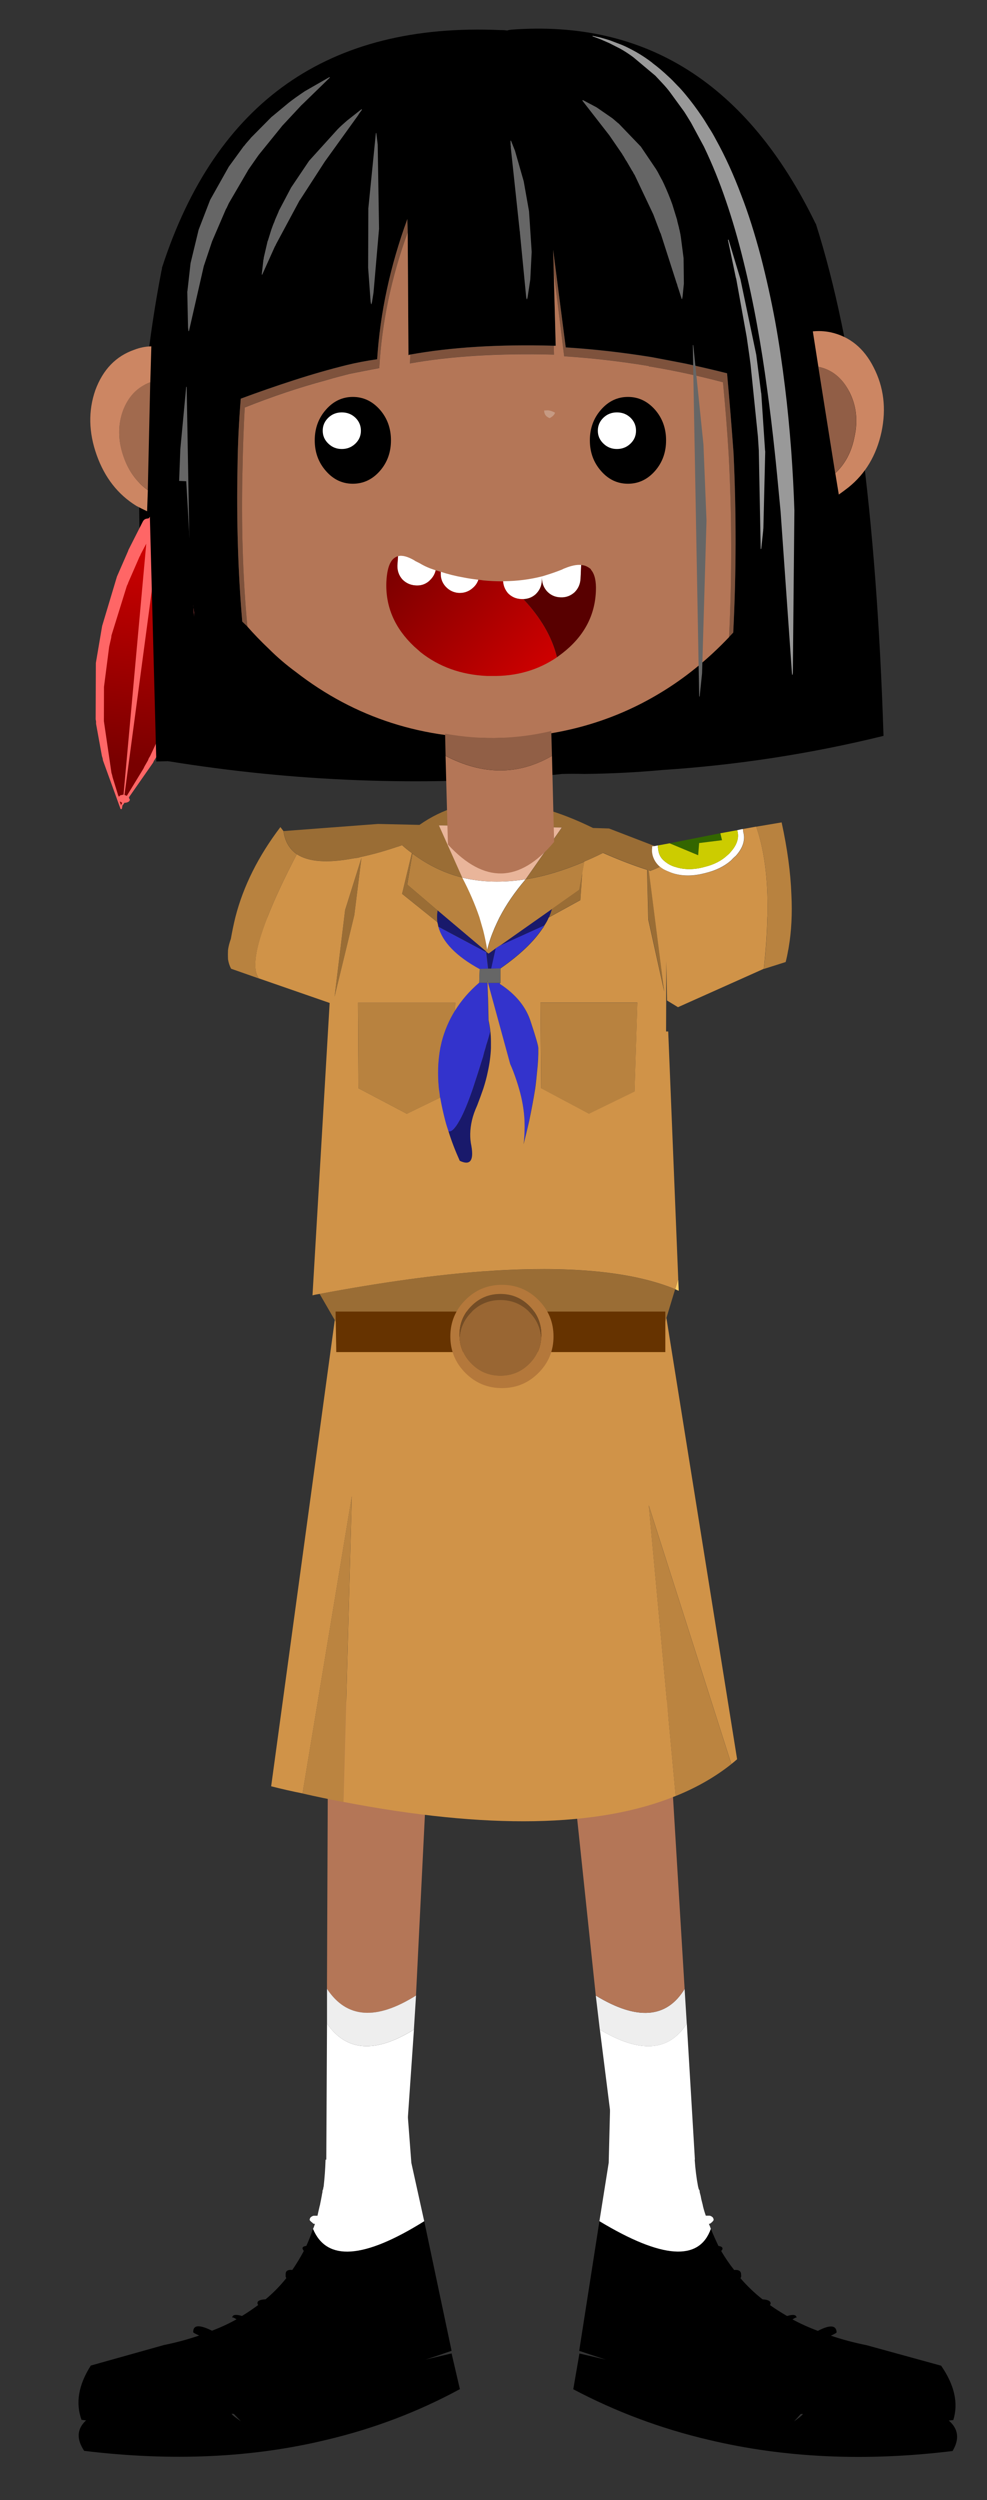 <?xml version="1.0" encoding="UTF-8"?>
<svg id="Camada_1" data-name="Camada 1" xmlns="http://www.w3.org/2000/svg" xmlns:xlink="http://www.w3.org/1999/xlink" viewBox="0 0 198 501.12">
  <rect x="0" y="0" width="198" height="501.12" fill="#333333" stroke="none"/>
  <defs>
    <style>
      .cls-1 {
        fill: #f66;
      }

      .cls-1, .cls-2, .cls-3, .cls-4, .cls-5, .cls-6, .cls-7, .cls-8, .cls-9, .cls-10, .cls-11, .cls-12, .cls-13, .cls-14, .cls-15, .cls-16, .cls-17, .cls-18, .cls-19, .cls-20, .cls-21, .cls-22, .cls-23, .cls-24, .cls-25, .cls-26, .cls-27, .cls-28, .cls-29, .cls-30, .cls-31 {
        stroke-width: 0px;
      }

      .cls-2 {
        fill: #999;
      }

      .cls-3 {
        fill: #b47657;
      }

      .cls-4 {
        fill: #9a6d35;
      }

      .cls-5 {
        fill: #915e46;
      }

      .cls-6 {
        fill: #666;
      }

      .cls-7 {
        fill: #915f46;
      }

      .cls-8 {
        fill: #744d26;
      }

      .cls-10 {
        fill: #33c;
      }

      .cls-11 {
        fill: #fc6;
      }

      .cls-12 {
        fill: #7e523c;
      }

      .cls-13 {
        fill: #e9b59a;
      }

      .cls-14 {
        fill: #fff;
      }

      .cls-15 {
        fill: #963;
      }

      .cls-16 {
        fill: #bb8440;
      }

      .cls-17 {
        fill: #a16a4e;
      }

      .cls-18 {
        fill: #19196b;
      }

      .cls-19 {
        fill: #cb8562;
      }

      .cls-20 {
        fill: #c69a83;
      }

      .cls-21 {
        fill: #eee;
      }

      .cls-22 {
        fill: url(#Gradiente_sem_nome_4);
      }

      .cls-23 {
        fill: #580000;
      }

      .cls-24 {
        fill: #360;
      }

      .cls-25 {
        fill: #cc8663;
      }

      .cls-26 {
        fill: url(#Gradiente_sem_nome_5);
      }

      .cls-27 {
        fill: #630;
      }

      .cls-28 {
        fill: #d09348;
      }

      .cls-29 {
        fill: #cc0;
      }

      .cls-30 {
        fill: #b4783b;
      }

      .cls-31 {
        fill: #b8823f;
      }
    </style>
    <linearGradient id="Gradiente_sem_nome_4" data-name="Gradiente sem nome 4" x1="-364.01" y1="427.03" x2="-359.91" y2="459.7" gradientTransform="translate(521.04 704.41) rotate(-1.49) scale(1.32 -1.32)" gradientUnits="userSpaceOnUse">
      <stop offset=".01" stop-color="#790000"/>
      <stop offset=".99" stop-color="#c00"/>
    </linearGradient>
    <linearGradient id="Gradiente_sem_nome_5" data-name="Gradiente sem nome 5" x1="424.12" y1="93.51" x2="456.59" y2="65.66" gradientTransform="translate(-295.47 194.47) scale(.88 -.88)" gradientUnits="userSpaceOnUse">
      <stop offset=".01" stop-color="#790000"/>
      <stop offset=".99" stop-color="#c00"/>
    </linearGradient>
  </defs>
  <g id="Layer0_0_MEMBER_0_FILL" data-name="Layer0 0 MEMBER 0 FILL">
    <path class="cls-14" d="m137.77,405.62c-3.57,5.6-9.38,6-17.43,1.19l3.49,27.66c4.52,4.11,9.71,3.57,15.57-1.62l-1.62-27.23Z"/>
    <path class="cls-21" d="m120.34,406.82c8.06,4.81,13.87,4.41,17.43-1.19l-.43-6.97c-3.6,5.92-9.54,6.37-17.82,1.34l.81,6.83Z"/>
    <path class="cls-3" d="m133.85,341.09h-20.54l6.21,58.9c8.28,5.03,14.22,4.59,17.82-1.34l-3.49-57.56Z"/>
  </g>
  <g id="Layer0_0_MEMBER_0_MEMBER_0_FILL" data-name="Layer0 0 MEMBER 0 MEMBER 0 FILL">
    <path class="cls-9" d="m158.99,464.89c.54-.35.81-.44.81-.29,0-.64-.64-.76-1.91-.38-1.21-.7-2.36-1.43-3.44-2.2.1-.1.14-.21.14-.33,0-.48-.54-.75-1.62-.81-1.62-1.27-3.1-2.69-4.44-4.25.1-.1.14-.19.14-.29.03-.03.03-.18,0-.43,0-.7-.46-1-1.39-.91-.96-1.21-1.82-2.47-2.58-3.77,0-.1.02-.14.05-.14.13-.13.19-.25.19-.38,0-.29-.27-.46-.81-.53-.54-1.11-1.05-2.26-1.53-3.44-2.32,6.56-9.78,6.05-22.35-1.53l-4.06,25.99s.08.02.14.05c1.82.61,3.55,1.18,5.21,1.72l-5.3-1.24-1.24,7.17c8.57,4.52,17.61,7.9,27.13,10.13,15.19,3.63,31.51,4.38,48.96,2.25,1.43-2.39,1.18-4.43-.76-6.11.29-.03.59-.06.91-.1,1.05-3.38.24-7.01-2.44-10.89l-14.95-4.11c-2.55-.51-4.94-1.15-7.17-1.91.76-.35,1.15-.57,1.15-.67-.06-1.46-1.32-1.56-3.77-.29-1.78-.67-3.47-1.43-5.06-2.29m1.77,18.96c.64-.19.14.3-1.48,1.48l1.34-1.48h.14Z"/>
    <path class="cls-14" d="m122.11,433.51l-1.86,11.7c12.58,7.58,20.03,8.09,22.35,1.53-.06-.1-.1-.19-.1-.29-.1-.22-.19-.46-.29-.72.06,0,.13,0,.19,0,.16-.1.29-.19.38-.29.1-.06.14-.11.14-.14.03-.03.06-.06.1-.1.1-.1.14-.21.14-.33,0-.06-.05-.19-.14-.38-.22-.22-.45-.35-.67-.38h-.76c-.22-.61-.41-1.24-.57-1.91-.03-.19-.08-.4-.14-.62-.13-.45-.24-.94-.33-1.48-.06-.22-.13-.46-.19-.72v-.1c0-.19-.06-.35-.19-.48-.03-.16-.08-.35-.14-.57-.32-1.69-.54-3.47-.67-5.35l-.29-.05c-2.52,1.24-5.11,1.86-7.79,1.86-2.9-.06-5.81-6.11-8.74-18.15l-.43,16.96Z"/>
  </g>
  <g id="Layer0_0_MEMBER_1_FILL" data-name="Layer0 0 MEMBER 1 FILL">
    <path class="cls-3" d="m86.37,341.09h-20.54l-.24,57.56c3.92,5.92,9.87,6.37,17.86,1.34l2.91-58.9Z"/>
    <path class="cls-14" d="m65.6,405.62l-.14,27.23c6.18,5.19,11.4,5.73,15.67,1.62l1.91-27.66c-7.74,4.81-13.55,4.41-17.43-1.19Z"/>
    <path class="cls-21" d="m65.6,398.65v6.97c3.89,5.6,9.7,6,17.43,1.19l.43-6.83c-7.99,5.03-13.95,4.59-17.86-1.34Z"/>
  </g>
  <g id="Layer0_0_MEMBER_1_MEMBER_0_FILL" data-name="Layer0 0 MEMBER 1 MEMBER 0 FILL">
    <path class="cls-9" d="m92.26,478.89l-1.67-7.17-5.25,1.24c1.69-.54,3.39-1.11,5.11-1.72.06-.03.11-.05.14-.05l-5.49-25.99c-12.13,7.58-19.57,8.09-22.31,1.53-.38,1.18-.83,2.32-1.34,3.44-.54.06-.8.24-.76.53.03.13.1.25.19.38.03,0,.05.05.05.14-.7,1.31-1.46,2.56-2.29,3.77-.92-.1-1.37.21-1.34.91v.43c.03.1.08.19.14.29-1.24,1.56-2.63,2.98-4.16,4.25-1.15.06-1.69.33-1.62.81,0,.13.05.24.14.33-1.02.76-2.1,1.5-3.25,2.2-1.31-.38-1.96-.25-1.96.38.03-.16.32-.06.86.29-1.53.86-3.17,1.62-4.92,2.29-2.55-1.27-3.81-1.18-3.77.29,0,.1.4.32,1.19.67-2.2.76-4.55,1.4-7.07,1.91l-14.66,4.11c-2.48,3.88-3.1,7.52-1.86,10.89.32.03.62.06.91.1-1.85,1.69-1.97,3.73-.38,6.11,17.58,2.13,33.83,1.39,48.77-2.25,9.39-2.23,18.26-5.6,26.61-10.13m-45.47,4.97h.1l1.43,1.48c-1.72-1.18-2.23-1.67-1.53-1.48Z"/>
    <path class="cls-14" d="m65.55,432.84l-.24.05c-.06,1.88-.19,3.66-.38,5.35-.06.22-.1.41-.1.57-.1.13-.14.29-.14.48v.1c-.06.25-.11.49-.14.72-.1.54-.19,1.03-.29,1.48-.03.22-.08.43-.14.62-.16.67-.3,1.31-.43,1.91h-.76c-.22.03-.45.16-.67.38-.1.19-.14.32-.14.38,0,.13.06.24.19.33.03.03.06.06.1.1,0,.03.06.08.19.14.06.1.18.19.33.29.1,0,.18,0,.24,0-.06.25-.14.49-.24.72-.03.1-.08.19-.14.29,2.74,6.56,10.17,6.05,22.31-1.53l-2.58-11.7-1.29-16.96c-2.32,12.04-4.92,18.09-7.79,18.15-2.61,0-5.24-.62-7.88-1.86Z"/>
  </g>
  <g id="Layer0_0_MEMBER_2_MEMBER_0_MEMBER_2_MEMBER_0_FILL" data-name="Layer0 0 MEMBER 2 MEMBER 0 MEMBER 2 MEMBER 0 FILL">
    <path class="cls-16" d="m146.71,353.59l-16.58-51.87,5.4,58.28c4.2-1.69,7.93-3.82,11.18-6.4m-86.03,5.88c2.8.64,5.54,1.21,8.22,1.72l1.67-61.28-9.89,59.57Z"/>
    <path class="cls-28" d="m54.38,358.04c2.13.54,4.24,1.02,6.31,1.43l9.89-59.57-1.67,61.28c28.85,5.54,51.06,5.14,66.63-1.19l-5.4-58.28,16.58,51.87c.41-.32.8-.64,1.15-.96l-14.33-89.37h-66.2l-12.94,94.77Z"/>
  </g>
  <g id="Layer0_0_MEMBER_2_MEMBER_0_MEMBER_2_MEMBER_1_FILL" data-name="Layer0 0 MEMBER 2 MEMBER 0 MEMBER 2 MEMBER 1 FILL">
    <path class="cls-31" d="m53.66,183.83c1.37-3.5,3.33-7.71,5.88-12.61-1.5-1.05-2.39-2.6-2.67-4.63l-.62-.81c-4.43,5.83-7.44,11.85-9.03,18.06-.35,1.43-.65,2.88-.91,4.35-.29.8-.48,1.54-.57,2.25-.03.64-.03,1.24,0,1.82.1.67.3,1.31.62,1.91l5.59,1.96c-1.37-1.78-.8-5.88,1.72-12.28m34.68,26.22c.1-.41.19-.84.29-1.29.57-2.2,1.45-4.25,2.63-6.16l.1-1.62h-19.54l.1,17.15,9.7,5.11,6.69-3.25c-.06-.61-.14-1.21-.24-1.82-.29-2.87-.19-5.57.29-8.12m28.9-37.4c-.1.03-.18.08-.24.14-4.08,1.72-7.93,2.87-11.56,3.44-2.17,2.55-3.9,5.08-5.21,7.59-.38.76-.73,1.51-1.05,2.25-.64,1.46-1.11,2.9-1.43,4.3-.22-1.34-.49-2.64-.81-3.92-.25-.86-.51-1.74-.76-2.63-.89-2.61-2.04-5.25-3.44-7.93-3.6-.89-6.94-2.5-10.03-4.82l-1.05,6.21,6.11,5.21,9.74,8.22.05.1.43.33,1.43-1.05.96-.62,10.32-7.26,5.49-3.87.62-3.39.43-2.29m-8.69,45.47l9.6,5.11,9.12-4.44.57-17.82h-19.44l.14,17.15m48.24-53.31l-5.11.86c1.62,4.62,2.39,10.41,2.29,17.39,0,.32-.02.62-.05.91-.06,3.22-.3,6.62-.72,10.22l4.39-1.39c.19-.73.35-1.48.48-2.25.06-.25.11-.51.14-.76.54-3.15.72-6.66.53-10.51-.16-4.39-.81-9.22-1.96-14.47Z"/>
    <path class="cls-11" d="m136.06,256.39l-.62,2.01c.25.13.49.24.72.33l-.1-2.34Z"/>
    <path class="cls-4" d="m97.42,254.81h-.29c-9.65.7-20.65,2.21-33.01,4.54l3.73,6.45,65.2.48,2.39-7.88c-7.99-3.28-19.41-4.55-34.25-3.82-1.27.06-2.53.14-3.77.24m13.28-72.61c-.16.54-.35,1.08-.57,1.62l-.05.05,6.35-3.49.38-5.45-.62,3.39-5.49,3.87m20.16-12.56l.48-.05-9.17-3.53-3.2-.1c-14.01-6.88-25.62-7.09-34.82-.62l-8.31-.19-18.96,1.43c.29,2.04,1.18,3.58,2.67,4.63,2.32,1.53,6.07,1.82,11.23.86.35-.06.7-.11,1.05-.14.19-.06.41-.13.67-.19,2.1-.45,4.39-1.08,6.88-1.91.45-.13.88-.27,1.29-.43.64.57,1.29,1.1,1.96,1.58l-1.96,8.17,7.07,5.68c-.03-.32-.05-.65-.05-1,0-.45.03-.89.1-1.34l-6.11-5.21,1.05-6.21c3.09,2.32,6.43,3.93,10.03,4.82l-4.68-10.46,24.65.43-7.26,10.37c3.63-.57,7.48-1.72,11.56-3.44.06-.06.14-.11.24-.14,1.21-.51,2.45-1.08,3.73-1.72,3.25,1.43,6.19,2.56,8.84,3.39l.24,9.98,3.2,14.43-3.1-24.31c.13.03.27.08.43.14l-.05-.05c.67-.25,1.29-.53,1.86-.81-.7-.61-1.18-1.35-1.43-2.25-.03-.1-.05-.18-.05-.24-.1-.38-.11-.81-.05-1.29v-.29m-58.37,2.34l-3.3,10.51-2.1,17.29,3.96-16.34,1.43-11.46Z"/>
    <path class="cls-10" d="m100.28,197.21c0-.1-.02-.16-.05-.19h-2.34l4.44,16.24c.22.48.43.97.62,1.48.45,1.18.83,2.32,1.15,3.44.64,2.2,1,4.33,1.1,6.4.06,1.66,0,3.25-.19,4.78.41-1.66.8-3.25,1.15-4.78.48-2.26.88-4.39,1.19-6.4.16-1.18.29-2.32.38-3.44.19-1.69.27-3.25.24-4.68,0-.45-.49-2.17-1.48-5.16-.92-3.03-2.99-5.59-6.21-7.69m-2.44,1.53c-.03-.57-.05-1.15-.05-1.72l-1.67-.05c-1.97,1.69-3.6,3.57-4.87,5.64-1.18,1.91-2.05,3.96-2.63,6.16-.1.45-.19.88-.29,1.29-.48,2.55-.57,5.25-.29,8.12.1.61.18,1.21.24,1.82.25,1.46.59,2.99,1,4.59.19.73.41,1.46.67,2.2.61.16,1.35-.57,2.25-2.2.8-1.4,1.69-3.53,2.67-6.4.61-1.82,1.29-3.95,2.05-6.4.13-.57.29-1.15.48-1.72.1-.41.22-.84.38-1.29.19-.64.38-1.31.57-2.01-.1-.8-.22-1.56-.38-2.29l-.1-4.44c-.03-.45-.05-.88-.05-1.29m-.33-8.02l-.1.05-9.51-5.06c.83,3.12,3.6,5.97,8.31,8.55v-.05l1.72-.05-.38-3.34-.05-.1m11.32-4.63c.16-.16.29-.37.38-.62l-8.84,4.01-.96.62-.91,4.06,1.86-.05c3.85-2.67,6.67-5.35,8.45-8.02Z"/>
    <path class="cls-18" d="m98.47,208.77c0-.67-.03-1.34-.1-2.01-.19.7-.38,1.37-.57,2.01-.16.45-.29.88-.38,1.29-.19.57-.35,1.15-.48,1.72-.76,2.45-1.45,4.59-2.05,6.4-.99,2.87-1.88,5-2.67,6.4-.89,1.62-1.64,2.36-2.25,2.2.57,1.88,1.32,3.84,2.25,5.88,2.07.99,2.85,0,2.34-2.96-.35-1.59-.32-3.3.1-5.11.22-.96.57-1.96,1.05-3.01.45-1.15.86-2.28,1.24-3.39.38-1.18.68-2.32.91-3.44.35-1.59.56-3.15.62-4.68,0-.41,0-.84,0-1.29m.96-18.68l-1.43,1.05-.43-.33.38,3.34h.57l.91-4.06m-11.7-5.25c.1.32.16.61.19.86l9.51,5.06.1-.05-9.74-8.22c-.06.45-.1.89-.1,1.34,0,.35.02.68.05,1m22.4-1c.22-.54.41-1.08.57-1.62l-10.32,7.26,8.84-4.01c.35-.51.64-1.03.86-1.58l.05-.05Z"/>
    <path class="cls-28" d="m96.7,194.53l-.48-.33v.05c.13.1.29.19.48.29m54.98-28.85l-2.67.48c.06.16.1.33.1.53.48,1.62-.02,3.25-1.48,4.87-.35.29-.68.61-1,.96-1.34,1.15-2.99,1.96-4.97,2.44-2.55.7-4.84.7-6.88,0-.22-.1-.46-.19-.72-.29-.16-.06-.3-.13-.43-.19-.38-.16-.73-.37-1.05-.62-.06-.06-.13-.11-.19-.14-.57.29-1.19.56-1.86.81l.05.05c-.16-.06-.3-.11-.43-.14l3.1,24.31-3.2-14.43-.24-9.98c-2.64-.83-5.59-1.96-8.84-3.39-1.27.64-2.52,1.21-3.73,1.72l-.43,2.29-.38,5.45-6.35,3.49c-.22.54-.51,1.07-.86,1.58-.1.25-.22.46-.38.62-1.78,2.67-4.6,5.35-8.45,8.02v2.91h-.14s.05.1.05.19c3.22,2.1,5.29,4.67,6.21,7.69.99,2.99,1.48,4.71,1.48,5.16.03,1.43-.05,2.99-.24,4.68-.1,1.11-.22,2.26-.38,3.44-.32,2.01-.72,4.14-1.19,6.4-.35,1.53-.73,3.12-1.15,4.78.19-1.53.25-3.12.19-4.78-.1-2.07-.46-4.2-1.1-6.4-.32-1.11-.7-2.26-1.15-3.44-.19-.51-.4-1-.62-1.48l-4.44-16.24-.1-.53v.53c0,.57.02,1.15.05,1.72,0,.41.02.84.05,1.29l.1,4.44c.16.73.29,1.5.38,2.29.06.67.1,1.34.1,2.01,0,.45,0,.88,0,1.29-.06,1.53-.27,3.09-.62,4.68-.22,1.11-.53,2.26-.91,3.44-.38,1.11-.8,2.25-1.24,3.39-.48,1.05-.83,2.05-1.05,3.01-.41,1.82-.45,3.52-.1,5.11.51,2.96-.27,3.95-2.34,2.96-.92-2.04-1.67-4-2.25-5.88-.25-.73-.48-1.46-.67-2.2-.41-1.59-.75-3.12-1-4.59l-6.69,3.25-9.7-5.11-.1-17.15h19.54l-.1,1.62c1.27-2.07,2.9-3.95,4.87-5.64l.1-2.72c-4.71-2.58-7.48-5.43-8.31-8.55-.03-.25-.1-.54-.19-.86l-7.07-5.68,1.96-8.17c-.67-.48-1.32-1-1.96-1.58-.41.16-.84.3-1.29.43-2.48.83-4.78,1.46-6.88,1.91-.25.06-.48.13-.67.19-.35.03-.7.08-1.05.14-5.16.96-8.9.67-11.23-.86-2.55,4.9-4.51,9.11-5.88,12.61-2.52,6.4-3.09,10.49-1.72,12.28l14.19,4.92-3.44,58.61c.48-.13.96-.22,1.43-.29,12.36-2.32,23.36-3.84,33.01-4.54h.29c1.24-.1,2.5-.18,3.77-.24,14.84-.73,26.26.54,34.25,3.82l.62-2.01-2.01-49.63h-.43l.05-14.14.14,7.93,2.2,1.34,17.2-7.69c.41-3.6.65-7.01.72-10.22.03-.29.05-.59.05-.91.1-6.97-.67-12.77-2.29-17.39m-33.53,57.56l-9.6-5.11-.14-17.15h19.44l-.57,17.82-9.12,4.44m-48.96-40.75l3.3-10.51-1.43,11.46-3.96,16.34,2.1-17.29Z"/>
    <path class="cls-6" d="m98.51,194.15h-.57l-1.72.05.48.33c-.19-.1-.35-.19-.48-.29l-.1,2.72,1.67.05v-.53l.1.53h2.48v-2.91l-1.86.05Z"/>
    <path class="cls-14" d="m100.23,183.83c1.31-2.52,3.04-5.05,5.21-7.59-4.52.73-8.76.62-12.71-.33,1.4,2.67,2.55,5.32,3.44,7.93.25.89.51,1.77.76,2.63.32,1.27.59,2.58.81,3.92.32-1.4.8-2.83,1.43-4.3.32-.73.67-1.48,1.05-2.25m48.87-17.15c0-.19-.03-.37-.1-.53l-1.1.24c0,.06.02.13.05.19.35,1.4-.11,2.8-1.39,4.2-.16.22-.37.43-.62.62-1.18,1.11-2.69,1.89-4.54,2.34-2.17.61-4.16.61-5.97,0h-.05c-.7-.22-1.29-.53-1.77-.91-.1-.06-.18-.13-.24-.19-.64-.48-1.05-1.11-1.24-1.91-.06-.32-.11-.62-.14-.91v-.38l-.67.14-.48.05v.29c-.06.48-.05.91.05,1.29,0,.06.02.14.05.24.25.89.73,1.64,1.43,2.25.06.03.13.08.19.14.32.25.67.46,1.05.62.13.06.27.13.43.19.25.1.49.19.72.29,2.04.7,4.33.7,6.88,0,1.97-.48,3.63-1.29,4.97-2.44.32-.35.65-.67,1-.96,1.46-1.62,1.96-3.25,1.48-4.87Z"/>
    <path class="cls-13" d="m105.44,176.24l7.26-10.37-24.65-.43,4.68,10.46c3.95.96,8.18,1.07,12.71.33Z"/>
    <path class="cls-24" d="m144.85,168.4l-.33-1.39-10.17,2.01,5.73,2.39.19-2.44,4.59-.57Z"/>
    <path class="cls-29" d="m147.95,166.59c-.03-.06-.05-.13-.05-.19l-3.39.62.33,1.39-4.59.57-.19,2.44-5.73-2.39-2.34.43v.38c.03.29.08.59.14.91.19.8.61,1.43,1.24,1.91.06.06.14.13.24.19.48.38,1.07.68,1.77.91h.05c1.82.61,3.81.61,5.97,0,1.85-.45,3.36-1.23,4.54-2.34.25-.19.46-.4.62-.62,1.27-1.4,1.74-2.8,1.39-4.2Z"/>
  </g>
  <g id="Layer0_0_MEMBER_2_MEMBER_0_MEMBER_3_MEMBER_0_STROKES_1_FILL" data-name="Layer0 0 MEMBER 2 MEMBER 0 MEMBER 3 MEMBER 0 STROKES 1 FILL">
    <path class="cls-19" d="m123.39,78.56l-.81.43-1.15.86-1.19,1.19-.29.43c-.1.1-.08.14.05.14l.14.14.24.19.05.05h.05l.05.05.14.1,1.19.67,1.29.48.29.05.62.19h.14l.14.05.33.05h.29l.33.05h1.29l1.29-.19.14-.05h.14l1.24-.38.1-.05h.05l.14-.1.29-.1.14-.1.14-.05.81-.43,1.15-.86,1.19-1.19.29-.43c.1-.1.08-.14-.05-.14l-.14-.14-.24-.19-.05-.05h-.05l-.05-.05-.14-.1-1.19-.67-1.29-.48-.29-.05-.62-.19h-.14l-.14-.05-.33-.05h-.29l-.33-.05h-1.29l-1.29.19-.14.05h-.14l-1.24.38-.1.05h-.05l-.14.1-.29.1-.14.1-.14.05Z"/>
  </g>
  <g id="Layer0_0_MEMBER_2_MEMBER_0_MEMBER_3_MEMBER_0_MEMBER_0_MEMBER_0_MEMBER_0_FILL" data-name="Layer0 0 MEMBER 2 MEMBER 0 MEMBER 3 MEMBER 0 MEMBER 0 MEMBER 0 MEMBER 0 FILL">
    <path class="cls-9" d="m102.5,5.97c-.25,0-.5.06-.75.15-.42-.07-.88-.1-1.39-.09-34.45-1.52-57.07,14.35-67.86,47.62,0,.17-.03.38-.11.63-5.24,27.17-5.87,54.21-1.89,81.13.82,5.69,1.9,11.41,3.22,17.16,25.37,4.11,50.7,5.08,75.99,2.9.5-.1,1-.15,1.51-.17l1.51-.17c1.51-.04,3.02-.04,4.53,0,5.29-.06,10.48-.32,15.59-.79,15-.98,29.79-3.26,44.39-6.84-1.43-44.45-5.94-78.61-13.53-102.5,0-.08-.05-.17-.13-.25-13.58-27.93-33.94-40.86-61.08-38.8m8.59,48.62l-.12-4.53,2.53,19.57c5.63.35,11.36,1,17.17,1.94,2.36.44,4.68.88,6.96,1.33,2.79.6,5.53,1.24,8.23,1.92.48,5.28.91,10.59,1.3,15.95.57,11.99.55,23.99-.06,36.01-.24.26-.49.52-.73.77l-.12.13c-4.25,4.48-8.85,8.21-13.81,11.19-9.42,5.7-20,8.71-31.74,9.02-15.68.41-29.48-4.01-41.39-13.26-1.88-1.38-3.69-2.92-5.41-4.64-1.55-1.47-2.97-2.94-4.27-4.42-.34-.33-.69-.65-1.03-.98-.85-9.88-1.16-20.24-.95-31.07.05-4.45.27-8.99.65-13.61,3.66-1.36,7.19-2.58,10.6-3.68,3.66-1.19,7.2-2.2,10.62-3.05,1.92-.47,3.96-.86,6.14-1.17.59-9.33,2.61-18.7,6.06-28.11l.07,2.64.15,24.67c.08-.09.21-.13.37-.14,8.19-1.48,17.78-2.06,28.78-1.77h.38s-.39-14.73-.39-14.73Z"/>
    <path class="cls-12" d="m81.79,46.55l-.07-2.64c-3.44,9.41-5.46,18.78-6.06,28.11-2.17.31-4.22.7-6.14,1.17-3.42.85-6.96,1.86-10.62,3.05-3.41,1.1-6.95,2.32-10.6,3.68-.38,4.63-.6,9.16-.65,13.61-.22,10.83.1,21.19.95,31.07.34.33.69.65,1.03.98-.94-10.05-1.26-20.7-.97-31.95.07-3.86.21-7.85.44-11.97,5.65-2.25,11.1-4.07,16.35-5.47,1.58-.46,3.12-.88,4.63-1.26,1.92-.39,3.92-.78,6.01-1.17.52-9.08,2.42-18.15,5.7-27.22m29.35,24.53l-.05-1.76c-11-.3-20.6.29-28.78,1.77l-.08,1.76c8.19-1.48,17.82-2.07,28.91-1.77m-.18-21.02l.12,4.53,2.08,16.82c5.63.35,11.27,1,16.92,1.95.09.08.21.12.38.12,4.81.8,9.66,1.84,14.56,3.14.46,4.77.84,9.5,1.13,14.2.66,12.32.69,24.62.09,36.89l.12-.13c.24-.26.49-.52.73-.77.61-12.02.62-24.02.06-36.01-.39-5.36-.83-10.68-1.3-15.95-2.7-.68-5.45-1.32-8.23-1.92-2.28-.44-4.6-.89-6.96-1.33-5.82-.94-11.54-1.58-17.17-1.94l-2.53-19.57Z"/>
    <path class="cls-3" d="m111.47,69.31h-.38s.05,1.77.05,1.77c-11.09-.29-20.72.3-28.91,1.77l.08-1.76c-.17,0-.29.05-.37.14l-.15-24.67c-3.29,9.07-5.19,18.14-5.7,27.22-2.09.39-4.09.78-6.01,1.17-1.5.38-3.04.79-4.63,1.26-5.25,1.4-10.7,3.22-16.35,5.47-.23,4.12-.37,8.11-.44,11.97-.29,11.25.03,21.91.97,31.95,1.3,1.48,2.72,2.95,4.27,4.42,1.72,1.72,3.53,3.26,5.41,4.64,11.91,9.25,25.71,13.67,41.39,13.26,11.74-.31,22.32-3.32,31.74-9.02,4.96-2.98,9.56-6.72,13.81-11.19.6-12.27.57-24.57-.09-36.89-.29-4.69-.67-9.42-1.13-14.2-4.9-1.3-9.76-2.34-14.56-3.14-.17,0-.29-.03-.38-.12-5.65-.94-11.29-1.59-16.92-1.95l-2.08-16.82.39,14.72Z"/>
  </g>
  <g id="Layer0_0_MEMBER_2_MEMBER_0_MEMBER_3_MEMBER_0_MEMBER_0_MEMBER_0_MEMBER_0_MEMBER_0_STROKES_1_FILL" data-name="Layer0 0 MEMBER 2 MEMBER 0 MEMBER 3 MEMBER 0 MEMBER 0 MEMBER 0 MEMBER 0 MEMBER 0 STROKES 1 FILL">
    <path class="cls-6" d="m66.15,15.48h-.11s-4.9,2.81-4.9,2.81c-1.34.9-2.4,1.66-3.18,2.27l-3.38,2.8-.1.07-4.16,4.2-.1.14-.92,1.05-.1.14-.07.07-.03.07-.24.25-2.96,4.06-3.74,6.65-2.31,5.98-1.62,6.7-.63,5.59-.03.14.15,7.19.09.67.07.07.03-.04,2.97-13.01,1.67-4.98,2.76-6.42.17-.29.43-.93,3.81-6.52.07-.14,2-2.87.07-.07.03-.07,4.58-5.65.1-.14,3.57-3.83c.14-.17.37-.4.69-.69l5.33-5.18v-.11Z"/>
  </g>
  <g id="Layer0_0_MEMBER_2_MEMBER_0_MEMBER_3_MEMBER_0_MEMBER_0_MEMBER_0_MEMBER_0_MEMBER_1_STROKES_1_FILL" data-name="Layer0 0 MEMBER 2 MEMBER 0 MEMBER 3 MEMBER 0 MEMBER 0 MEMBER 0 MEMBER 0 MEMBER 1 STROKES 1 FILL">
    <path class="cls-6" d="m76.04,45.85l-.27-16.88-.27-2.25s-.03-.07-.07-.07l-.03.04-1.51,15.09-.04,11.88.5,6.86.08.39s.03.07.07.07l.03-.04.1-.39.3-1.88,1.11-12.82Z"/>
  </g>
  <g id="Layer0_0_MEMBER_2_MEMBER_0_MEMBER_3_MEMBER_0_MEMBER_0_MEMBER_0_MEMBER_0_MEMBER_2_STROKES_1_FILL" data-name="Layer0 0 MEMBER 2 MEMBER 0 MEMBER 3 MEMBER 0 MEMBER 0 MEMBER 0 MEMBER 0 MEMBER 2 STROKES 1 FILL">
    <path class="cls-6" d="m102.44,28.17l-.03.07.02.81.04.25v.32s1.79,16.7,1.79,16.7l.04.18v.18s1.26,12.9,1.26,12.9l.08.35.07.07.03-.04.1-.36.54-3.57.28-5.54-.53-8.13-1.07-6.03-1.75-6.12-.79-1.99-.07-.03Z"/>
  </g>
  <g id="Layer0_0_MEMBER_2_MEMBER_0_MEMBER_3_MEMBER_0_MEMBER_0_MEMBER_0_MEMBER_0_MEMBER_3_STROKES_1_FILL" data-name="Layer0 0 MEMBER 2 MEMBER 0 MEMBER 3 MEMBER 0 MEMBER 0 MEMBER 0 MEMBER 0 MEMBER 3 STROKES 1 FILL">
    <path class="cls-6" d="m116.94,20.08s-.06-.01-.1.04v.07s5.4,6.94,5.4,6.94l2.57,3.74.11.21.15.21.48.83.15.21,1.11,1.91.15.21.11.24.26.42,3.73,7.87,1.4,3.7.07.1,3.19,9.93.11.28c.05.26.16.6.31,1.01l.61,1.92.07.03.03-.07.09-.5.25-2.54-.06-5.11-.57-4.39-.04-.14v-.11s-.21-1.02-.21-1.02l-.08-.24v-.11s-.36-1.4-.36-1.4l-.04-.25-.96-3.11c-.48-1.35-1.05-2.72-1.69-4.12l-.37-.77-.07-.1-.59-1.11c-.03-.09-.21-.42-.55-.97l-3.04-4.5-4.46-4.64-.11-.07-1.12-.96-3.2-2.21-2.72-1.44Z"/>
  </g>
  <g id="Layer0_0_MEMBER_2_MEMBER_0_MEMBER_3_MEMBER_0_MEMBER_0_MEMBER_0_MEMBER_0_MEMBER_4_STROKES_1_FILL" data-name="Layer0 0 MEMBER 2 MEMBER 0 MEMBER 3 MEMBER 0 MEMBER 0 MEMBER 0 MEMBER 0 MEMBER 4 STROKES 1 FILL">
    <path class="cls-6" d="m36.17,90.18l-.42,11.01.61,23.28,2.14,18.52.07.03.03-.07-1.15-65.36s-.03-.07-.07-.07l-.03.04-1.19,12.62Z"/>
  </g>
  <g id="Layer0_0_MEMBER_2_MEMBER_0_MEMBER_3_MEMBER_0_MEMBER_0_MEMBER_0_MEMBER_0_MEMBER_5_STROKES_1_FILL" data-name="Layer0 0 MEMBER 2 MEMBER 0 MEMBER 3 MEMBER 0 MEMBER 0 MEMBER 0 MEMBER 0 MEMBER 5 STROKES 1 FILL">
    <path class="cls-6" d="m139.08,69.19l-.07-.03-.03.07,1.28,70.33s.03.07.07.07l.03-.04.48-4.63.89-30.62-.61-15.21-2.04-19.93Z"/>
  </g>
  <g id="Layer0_0_MEMBER_2_MEMBER_0_MEMBER_3_MEMBER_0_MEMBER_0_MEMBER_0_MEMBER_0_MEMBER_6_STROKES_1_FILL" data-name="Layer0 0 MEMBER 2 MEMBER 0 MEMBER 3 MEMBER 0 MEMBER 0 MEMBER 0 MEMBER 0 MEMBER 6 STROKES 1 FILL">
    <path class="cls-2" d="m130.9,12.62c-1.03-.8-2.1-1.51-3.19-2.14-1.17-.65-2.14-1.14-2.93-1.47l-2.42-.92c-.45-.15-1.07-.34-1.85-.55l-1.56-.35s-.07-.03-.07.04c-.05.05-.03.07.04.07l1.5.56c1.02.44,1.6.7,1.75.76l2.25,1.14c.88.49,1.77,1.07,2.65,1.73l4.4,3.69,1.45,1.55c.58.62,1.08,1.21,1.49,1.76l2.85,3.91c.2.3.65,1.03,1.36,2.19l2.59,4.8c1.67,3.48,3.14,7.1,4.41,10.85,1.27,3.7,2.45,7.74,3.52,12.1,1.05,4.25,1.96,8.51,2.73,12.79.77,4.19,1.44,8.49,2.03,12.92.55,3.96,1.06,8.16,1.53,12.61.25,2.27.63,6.22,1.16,11.85l2.3,32.69s.03.07.07.07l.03-.04.06-.42.31-32.47c-.12-3.83-.33-7.82-.63-11.97-.36-4.74-.78-8.99-1.25-12.76-.57-4.66-1.22-9.05-1.97-13.17-.82-4.42-1.78-8.75-2.88-13-1.25-4.71-2.56-8.82-3.92-12.31-1.52-4.05-3.2-7.74-5.05-11.08-.47-.9-.95-1.73-1.44-2.47-.64-1.06-1.13-1.84-1.47-2.32-1.03-1.52-2.09-2.94-3.18-4.25-.61-.74-1.16-1.36-1.67-1.86-.73-.78-1.28-1.34-1.67-1.68-1.18-1.12-2.3-2.07-3.35-2.84Z"/>
  </g>
  <g id="Layer0_0_MEMBER_2_MEMBER_0_MEMBER_3_MEMBER_0_MEMBER_0_MEMBER_0_MEMBER_0_MEMBER_7_STROKES_1_FILL" data-name="Layer0 0 MEMBER 2 MEMBER 0 MEMBER 3 MEMBER 0 MEMBER 0 MEMBER 0 MEMBER 0 MEMBER 7 STROKES 1 FILL">
    <path class="cls-2" d="m146.07,48.07c-.07,0-.08.03-.03.07l1.57,7.5.08.24,2.1,11.65c.46,3.16.72,5.01.78,5.55l1.47,14.38c.12,1.81.18,2.73.18,2.78l.38,19.73s-.03.07.04.07l.07-.04.4-3.71v-.21s.03-.18.03-.18l.37-15.38-.04-.32-.75-11.33-.04-.18-.97-7.59-3.18-15.18-2.36-7.83c0-.07-.03-.08-.07-.03Z"/>
  </g>
  <g id="Layer0_0_MEMBER_2_MEMBER_0_MEMBER_3_MEMBER_0_MEMBER_1_FILL" data-name="Layer0 0 MEMBER 2 MEMBER 0 MEMBER 3 MEMBER 0 MEMBER 1 FILL">
    <path class="cls-5" d="m170.36,78.5c-1.43-2.78-3.5-4.44-6.2-4.98l3.39,21.34c1.97-1.85,3.25-4.26,3.83-7.22.75-3.32.41-6.36-1.03-9.14Z"/>
    <path class="cls-25" d="m163.06,66.43l1.11,7.09c2.7.55,4.76,2.21,6.2,4.98,1.43,2.78,1.78,5.82,1.03,9.14-.58,2.96-1.86,5.37-3.83,7.22l.7,4.27c.65-.46,1.29-.93,1.94-1.44,3.4-2.73,5.61-6.43,6.63-11.12.98-4.68.45-9-1.59-12.95-1.95-3.86-4.84-6.2-8.69-7.03-1.15-.23-2.32-.29-3.5-.17Z"/>
  </g>
  <g id="Layer0_0_MEMBER_2_MEMBER_0_MEMBER_3_MEMBER_0_MEMBER_2_FILL" data-name="Layer0 0 MEMBER 2 MEMBER 0 MEMBER 3 MEMBER 0 MEMBER 2 FILL">
    <path class="cls-17" d="m30.15,76.61c-2.61.95-4.45,2.86-5.52,5.75-1.02,2.93-.96,6,.17,9.23,1,2.83,2.61,5.05,4.85,6.66l.49-21.64Z"/>
    <path class="cls-25" d="m30.15,76.61l.21-7.19c-1.19.03-2.32.26-3.41.68-3.7,1.28-6.31,3.99-7.83,8.12-1.43,4.12-1.34,8.45.27,12.98s4.27,7.93,7.98,10.21c.71.38,1.43.73,2.14,1.07l.15-4.22c-2.24-1.61-3.86-3.83-4.85-6.66-1.14-3.22-1.2-6.3-.17-9.23,1.07-2.88,2.91-4.8,5.52-5.75Z"/>
  </g>
  <g id="Layer0_0_MEMBER_2_MEMBER_0_MEMBER_3_MEMBER_0_MEMBER_3_STROKES_1_FILL" data-name="Layer0 0 MEMBER 2 MEMBER 0 MEMBER 3 MEMBER 0 MEMBER 3 STROKES 1 FILL">
    <path class="cls-6" d="m72.49,21.91l-2.88,2.27c-.71.61-1.34,1.18-1.86,1.71l-5.74,6.34-3.61,5.36-2.46,4.66-.07.21-.7,1.61-.13.39c-.16.33-.36.85-.6,1.54l-.69,2.21-.07.14-.76,3.27-.03.28-.06.25-.32,2.84s-.03.07.04.07l.07-.04,2.51-5.58.17-.29.07-.18,4.72-8.78.14-.18,4.93-7.62,6.69-9.29.17-.29.58-.79s.01-.06-.04-.11h-.07Z"/>
  </g>
  <g id="Layer0_0_MEMBER_2_MEMBER_0_MEMBER_3_MEMBER_0_MEMBER_4_FILL" data-name="Layer0 0 MEMBER 2 MEMBER 0 MEMBER 3 MEMBER 0 MEMBER 4 FILL">
    <path class="cls-7" d="m110.73,151.5l-.14-4.97c-7.07,1.66-14.17,1.83-21.3.53l.1,4.44c7.52,3.89,14.63,3.89,21.35,0Z"/>
    <path class="cls-3" d="m111.16,168.75l-.43-17.24c-6.72,3.89-13.84,3.89-21.35,0l.48,17.77c7.29,7.9,14.39,7.72,21.3-.53Z"/>
  </g>
  <g>
    <g id="Layer0_0_MEMBER_2_MEMBER_0_MEMBER_3_MEMBER_0_MEMBER_5_FILL" data-name="Layer0 0 MEMBER 2 MEMBER 0 MEMBER 3 MEMBER 0 MEMBER 5 FILL">
      <path class="cls-22" d="m32.79,104.78l-1.77.31-6.1,54.22c-.04.13-.06.27-.06.4l-.35,1.66c14.35-19.32,17.11-38.18,8.28-56.58m-1.77.31l-1.18.16c-11.04,19.85-12.88,38.77-5.51,56.78l.24-1.06.3-1.26c0-.13.02-.26.06-.4l6.1-54.22Z"/>
    </g>
    <g id="Layer0_0_MEMBER_2_MEMBER_0_MEMBER_3_MEMBER_0_MEMBER_5_STROKES_1_FILL" data-name="Layer0 0 MEMBER 2 MEMBER 0 MEMBER 3 MEMBER 0 MEMBER 5 STROKES 1 FILL">
      <path class="cls-1" d="m33.96,104.16c-.32-.61-.79-.84-1.4-.69l-.53.08c-.18-.19-.4-.32-.67-.38-.31-.08-.64-.03-.98.16-.23.14-.4.32-.51.54l-.26.07c-.44.01-.76.22-.97.62l-2.88,5.68-.06.2-2.24,5.13-2.97,9.9-1.26,7.42-.04,11.27.08.46v.46s1.17,6.43,1.17,6.43l.14.46.08.46,3.48,9.6v.07c.09.09.18.11.27.06l.06-.13.11-.66h.07s.32-.47.32-.47h.2s.2-.01.2-.01l.06-.07h.13s.26-.14.26-.14l.13-.14.06-.13.06-.07v-.07s-.07-.06-.07-.06l-.07-.13v-.13s-.07-.06-.07-.06v-.07s4.83-6.92,4.83-6.92l.19-.4,1.01-1.61,4.67-10.47,1.9-7.96.47-9.7-.74-5.72v-.26s-1.69-6.35-1.69-6.35l-2.54-6.26m-9.93,56.5h.07s.4.25.4.25l-.19.4v.07s0,.07,0,.07l-.28-.78m1.44-43.29l.19-.4.06-.2,2.3-5.27.13-.2.06-.2,1.13-2.14-4.56,50.29-.66.15-.13.14-.19.14v-.2s-.07,0-.07,0l-1.15-3.73-.08-.39-.14-.46-1.52-10.38.02-6.86,1.04-8.07.41-1.79.05-.46,3.1-9.97m9.77-1.9l.44,1.83v.2s.72,4.53.72,4.53v.46s.09.46.09.46l.14,2.77-.75,9.18-.17.93-.12.4-.05.46-.36,1.39-.06.4-3.44,9.65c0,.09-.12.38-.37.87l-1.19,2.54-.25.4-.19.47-.69,1.2-.19.4-3.35,5.49-.47-.19,7.06-52.79,3.05,8.29.08.46.07.2Z"/>
    </g>
  </g>
  <g id="Layer0_0_MEMBER_2_MEMBER_0_MEMBER_3_MEMBER_0_MEMBER_6_FILL" data-name="Layer0 0 MEMBER 2 MEMBER 0 MEMBER 3 MEMBER 0 MEMBER 6 FILL">
    <path class="cls-9" d="m37.36,96.46l-7.49-.32,1.49,56.49,9.2-.25-3.2-55.93Z"/>
  </g>
  <g>
    <g id="C_pia_de_olhos_0_Layer0_0_MEMBER_0_MEMBER_0_FILL" data-name="C pia de olhos 0 Layer0 0 MEMBER 0 MEMBER 0 FILL">
      <path class="cls-9" d="m120.58,94.41c-1.5-1.7-2.25-3.75-2.25-6.15s.75-4.45,2.25-6.15c1.49-1.7,3.29-2.55,5.39-2.55,2.11,0,3.91.85,5.42,2.55,1.49,1.7,2.23,3.75,2.23,6.15s-.74,4.45-2.23,6.15c-1.5,1.7-3.31,2.55-5.42,2.55s-3.91-.85-5.39-2.55Z"/>
    </g>
    <g id="C_pia_de_olhos_0_Layer0_0_MEMBER_0_MEMBER_1_FILL" data-name="C pia de olhos 0 Layer0 0 MEMBER 0 MEMBER 1 FILL">
      <path class="cls-14" d="m121.06,88.92c-.75-.71-1.13-1.57-1.13-2.59s.38-1.89,1.13-2.61c.74-.71,1.64-1.06,2.7-1.06s1.97.35,2.72,1.06c.74.72,1.11,1.59,1.11,2.61s-.37,1.88-1.11,2.59c-.75.72-1.66,1.08-2.72,1.08s-1.96-.36-2.7-1.08Z"/>
    </g>
    <g id="C_pia_de_olhos_0_Layer0_0_MEMBER_1_MEMBER_0_FILL" data-name="C pia de olhos 0 Layer0 0 MEMBER 1 MEMBER 0 FILL">
      <path class="cls-9" d="m65.39,94.41c-1.5-1.7-2.25-3.75-2.25-6.15s.75-4.45,2.25-6.15c1.49-1.7,3.29-2.55,5.39-2.55,2.11,0,3.91.85,5.42,2.55,1.49,1.7,2.23,3.75,2.23,6.15s-.74,4.45-2.23,6.15c-1.5,1.7-3.31,2.55-5.42,2.55s-3.91-.85-5.39-2.55Z"/>
    </g>
    <g id="C_pia_de_olhos_0_Layer0_0_MEMBER_1_MEMBER_1_FILL" data-name="C pia de olhos 0 Layer0 0 MEMBER 1 MEMBER 1 FILL">
      <path class="cls-14" d="m65.87,88.92c-.75-.71-1.13-1.57-1.13-2.59s.38-1.89,1.13-2.61c.74-.71,1.64-1.06,2.7-1.06s1.97.35,2.72,1.06c.74.72,1.11,1.59,1.11,2.61s-.37,1.88-1.11,2.59c-.75.72-1.66,1.08-2.72,1.08s-1.96-.36-2.7-1.08Z"/>
    </g>
  </g>
  <g id="Layer0_0_MEMBER_2_MEMBER_0_MEMBER_5_FILL" data-name="Layer0 0 MEMBER 2 MEMBER 0 MEMBER 5 FILL">
    <path class="cls-20" d="m110.26,83.81c.58-.29.95-.66,1.09-1.09-.47-.26-.93-.42-1.4-.48-.44.03-.7.04-.79.04,0,.73.36,1.24,1.09,1.53Z"/>
  </g>
  <g id="Layer0_0_MEMBER_2_MEMBER_0_MEMBER_6_FILL" data-name="Layer0 0 MEMBER 2 MEMBER 0 MEMBER 6 FILL">
    <path class="cls-27" d="m67.32,262.89l.14,8.12h66.01v-8.12h-66.16Z"/>
  </g>
  <g id="Layer0_0_MEMBER_2_MEMBER_0_MEMBER_6_MEMBER_0_FILL" data-name="Layer0 0 MEMBER 2 MEMBER 0 MEMBER 6 MEMBER 0 FILL">
    <path class="cls-30" d="m100.69,257.53c-2.86,0-5.3,1.01-7.32,3.03s-3.03,4.46-3.03,7.32,1.01,5.3,3.03,7.32c2.02,2.02,4.46,3.03,7.32,3.03s5.3-1.01,7.32-3.03c2.02-2.02,3.03-4.46,3.03-7.32s-1.01-5.3-3.03-7.32c-2.02-2.02-4.46-3.03-7.32-3.03m-6.11,4.23c1.6-1.6,3.54-2.4,5.81-2.4s4.21.8,5.81,2.4,2.4,3.54,2.4,5.81c0,.21-.01.41-.03.61-.12,2.01-.92,3.74-2.37,5.2-1.6,1.6-3.54,2.4-5.81,2.4s-4.21-.8-5.81-2.4c-1.46-1.46-2.25-3.19-2.39-5.2-.01-.2-.02-.4-.02-.61,0-2.27.8-4.21,2.4-5.81Z"/>
    <path class="cls-15" d="m100.39,260.58c-2.27,0-4.21.8-5.81,2.4-1.46,1.46-2.25,3.19-2.39,5.2.13,2.01.93,3.74,2.39,5.2,1.6,1.6,3.54,2.4,5.81,2.4s4.21-.8,5.81-2.4c1.46-1.46,2.25-3.19,2.37-5.2-.12-2.01-.92-3.74-2.37-5.2-1.6-1.6-3.54-2.4-5.81-2.4Z"/>
    <path class="cls-8" d="m94.58,262.98c1.6-1.6,3.54-2.4,5.81-2.4s4.21.8,5.81,2.4c1.46,1.46,2.25,3.19,2.37,5.2.02-.2.03-.4.03-.61,0-2.27-.8-4.21-2.4-5.81s-3.54-2.4-5.81-2.4-4.21.8-5.81,2.4c-1.6,1.6-2.4,3.54-2.4,5.81,0,.21,0,.41.02.61.13-2.01.93-3.74,2.39-5.2Z"/>
  </g>
  <g id="Layer0_0_MEMBER_2_MEMBER_1_FILL" data-name="Layer0 0 MEMBER 2 MEMBER 1 FILL">
    <path class="cls-14" d="m84.18,112.89c-.29-.15-.59-.29-.88-.44-.06-.03-.12-.07-.18-.13-1.38-.79-2.47-1.07-3.27-.84l-.13,1.85c-.03,1.06.29,1.99.97,2.78.74.77,1.65,1.18,2.74,1.24,1,.06,1.87-.22,2.6-.84.09-.06.13-.1.13-.13.65-.59,1.06-1.28,1.24-2.07-.41-.15-.79-.28-1.15-.4-.74-.29-1.43-.63-2.07-1.02m11.79,3.31c-1.06-.12-2.03-.26-2.91-.44-1.68-.29-3.22-.68-4.64-1.15v.18c-.06,1.06.26,1.99.97,2.78.74.79,1.63,1.22,2.69,1.28,1.09.03,2.03-.32,2.83-1.06.5-.44.85-.97,1.06-1.59m20.62-2.96c-.88-.09-1.97.13-3.27.66-.18.06-.37.15-.57.26-1.18.47-2.37.88-3.58,1.24-.15.06-.29.1-.44.13-2.44.62-4.97.94-7.59.97h-.22c.06.88.38,1.68.97,2.38.74.77,1.65,1.16,2.74,1.19h.35c.94-.03,1.75-.34,2.43-.93.79-.74,1.22-1.63,1.28-2.69l.04-.66c-.03,1,.29,1.9.97,2.69.74.79,1.65,1.21,2.74,1.24,1.06.06,2-.28,2.83-1.02.74-.74,1.13-1.63,1.19-2.69l.13-2.78Z"/>
    <path class="cls-26" d="m104.98,120.09h-.35c-1.09-.03-2-.43-2.74-1.19-.59-.71-.91-1.5-.97-2.38h-.13c-1.29,0-2.56-.06-3.8-.18-.35-.06-.69-.1-1.02-.13-.21.62-.56,1.15-1.06,1.59-.79.74-1.74,1.09-2.83,1.06-1.06-.06-1.96-.49-2.69-1.28-.71-.79-1.03-1.72-.97-2.78v-.18c-.35-.12-.69-.22-1.02-.31-.18.79-.59,1.49-1.24,2.07,0,.03-.04.07-.13.13-.74.62-1.6.9-2.6.84-1.09-.06-2-.47-2.74-1.24-.68-.79-1-1.72-.97-2.78l.13-1.85c-.62.18-1.1.57-1.46,1.19-.5.85-.79,2.16-.88,3.93-.21,4.97,1.66,9.31,5.61,13.02.41.35.82.72,1.24,1.1,3.71,2.94,8.15,4.53,13.33,4.77h.97c4.91.09,9.27-1.16,13.07-3.75-1-4.06-3.25-7.95-6.75-11.65Z"/>
    <path class="cls-23" d="m118.57,114.22c-.03-.06-.04-.1-.04-.13-.26-.24-.59-.44-.97-.62-.29-.12-.62-.19-.97-.22l-.13,2.78c-.06,1.06-.46,1.96-1.19,2.69-.82.74-1.77,1.07-2.83,1.02-1.09-.03-2-.44-2.74-1.24-.68-.79-1-1.69-.97-2.69l-.04.66c-.06,1.06-.49,1.96-1.28,2.69-.68.59-1.49.9-2.43.93,3.5,3.71,5.75,7.59,6.75,11.65.35-.26.71-.53,1.06-.79,4.3-3.33,6.55-7.48,6.75-12.45.09-2-.24-3.43-.97-4.28Z"/>
  </g>
</svg>